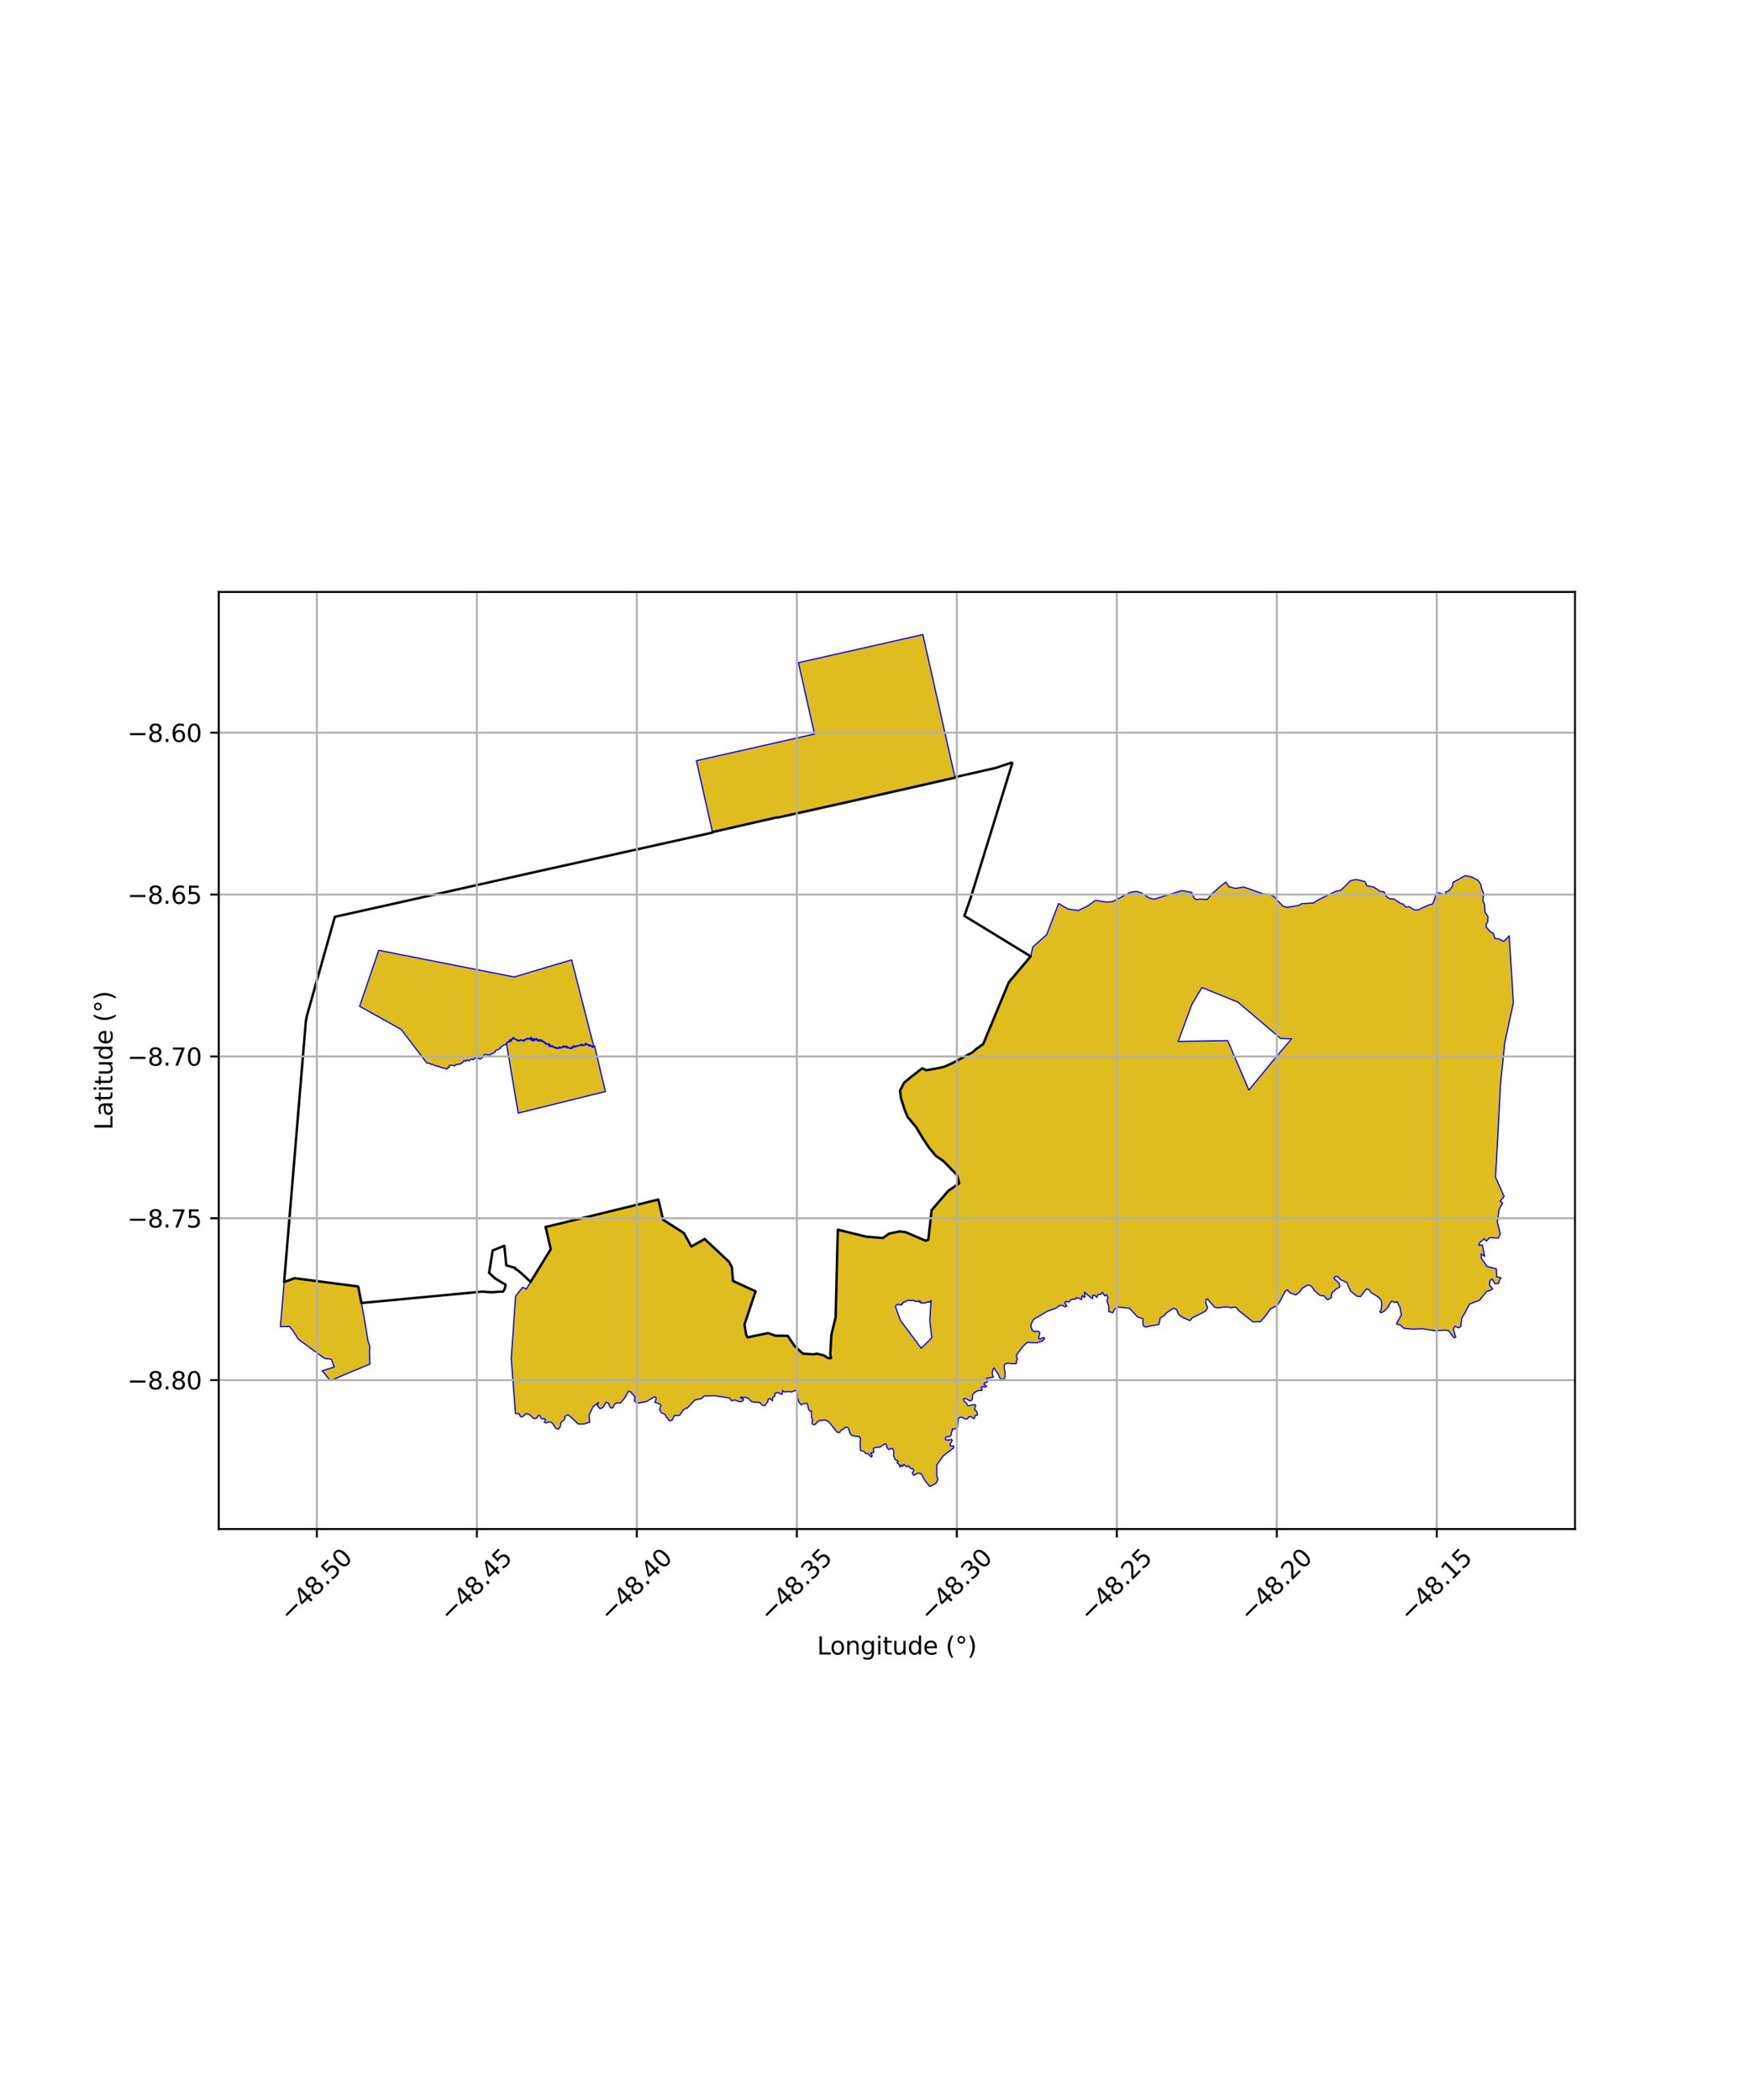 <?xml version="1.0" encoding="utf-8" standalone="no"?>
<!DOCTYPE svg PUBLIC "-//W3C//DTD SVG 1.1//EN"
  "http://www.w3.org/Graphics/SVG/1.1/DTD/svg11.dtd">
<svg xmlns:xlink="http://www.w3.org/1999/xlink" width="720pt" height="864pt" viewBox="0 0 720 864" xmlns="http://www.w3.org/2000/svg" version="1.1">
 <defs>
  <style type="text/css">*{stroke-linejoin: round; stroke-linecap: butt}</style>
 </defs>
 <g id="figure_1">
  <g id="patch_1">
   <path d="M 0 864 
L 720 864 
L 720 0 
L 0 0 
z
" style="fill: #ffffff"/>
  </g>
  <g id="axes_1">
   <g id="patch_2">
    <path d="M 90 629.09 
L 648 629.09 
L 648 243.55 
L 90 243.55 
z
" style="fill: #ffffff"/>
   </g>
   <g id="PatchCollection_1">
    <path d="M 121.157 525.875 
L 133.439 527.458 
L 147.365 529.291 
L 148.71 536.088 
L 149.791 541.878 
L 151.407 551.676 
L 152.088 553.706 
L 152.151 554.044 
L 152.142 554.354 
L 152.007 556.246 
L 152.195 561.202 
L 141.262 565.775 
L 135.928 568.083 
L 132.576 563.985 
L 137.489 562.431 
L 136.338 559.258 
L 133.691 558.892 
L 133.04 558.54 
L 122.757 551.005 
L 120.501 547.471 
L 119.402 546.166 
L 119.112 545.751 
L 115.364 545.838 
L 115.659 542.38 
L 116.278 534.952 
L 116.91 527.351 
L 121.157 525.875 
" clip-path="url(#pf72ed966db)" style="fill: #e0bd1f; stroke: #0000ff; stroke-width: 0.5"/>
    <path d="M 208.426 429.724 
L 208.587 429.108 
L 208.762 428.849 
L 209.083 428.758 
L 209.492 428.689 
L 209.789 428.45 
L 209.613 428.344 
L 209.624 428.186 
L 209.806 428.298 
L 210.001 427.916 
L 209.962 428.267 
L 210.254 428.226 
L 210.367 428.408 
L 210.39 428.009 
L 210.518 427.852 
L 210.494 427.666 
L 210.737 427.497 
L 210.961 427.154 
L 211.3 427.031 
L 211.278 427.49 
L 211.524 427.268 
L 211.777 427.412 
L 212.121 427.669 
L 212.5 427.915 
L 212.677 427.812 
L 213.025 427.904 
L 212.916 428.139 
L 213.257 428.268 
L 213.758 428.181 
L 214.091 428.034 
L 214.192 427.873 
L 214.651 428.016 
L 215.122 428.204 
L 215.478 428.392 
L 215.447 428.037 
L 215.836 428.023 
L 216.141 427.967 
L 216.031 427.736 
L 216.409 427.617 
L 216.657 427.537 
L 217.02 427.564 
L 217.163 427.337 
L 217.501 427.489 
L 217.798 427.494 
L 218.042 427.588 
L 218.177 427.35 
L 218.304 427.298 
L 218.246 427.714 
L 218.454 427.853 
L 218.61 427.576 
L 218.883 427.873 
L 218.916 428.082 
L 219.186 427.756 
L 219.274 427.976 
L 219.273 428.228 
L 219.446 428.303 
L 219.679 427.878 
L 219.46 427.637 
L 219.557 427.477 
L 219.698 427.491 
L 219.699 427.845 
L 219.964 427.963 
L 220.527 427.778 
L 220.783 427.738 
L 221.041 427.889 
L 221.098 428.166 
L 221.485 428.226 
L 221.668 428.216 
L 221.76 427.97 
L 221.935 428.021 
L 221.784 428.21 
L 221.976 428.301 
L 222.23 428.212 
L 222.427 427.963 
L 222.361 428.209 
L 222.616 428.327 
L 222.967 428.167 
L 223.222 428.559 
L 223.541 428.794 
L 223.684 428.701 
L 223.797 428.657 
L 224.051 428.936 
L 224.281 429.26 
L 224.444 429.36 
L 224.537 429.624 
L 224.667 429.459 
L 225.04 429.491 
L 225.5 429.667 
L 225.771 429.752 
L 225.523 430.077 
L 225.686 430.189 
L 225.928 429.933 
L 225.972 429.636 
L 226.255 429.978 
L 226.009 430.166 
L 226.082 430.535 
L 226.349 430.555 
L 227.265 430.676 
L 228.018 430.865 
L 228.07 431.088 
L 228.778 431.193 
L 229.045 431.39 
L 229.415 431.392 
L 229.768 431.304 
L 229.963 431.167 
L 230.265 431.023 
L 230.432 431.253 
L 230.689 431.124 
L 231.016 431.118 
L 231.331 430.893 
L 231.684 430.736 
L 231.959 430.903 
L 232.118 430.815 
L 232.394 430.763 
L 232.462 430.531 
L 232.792 430.545 
L 233.007 430.719 
L 233.182 430.668 
L 233.103 430.809 
L 233.056 431.011 
L 233.477 431.171 
L 233.68 431.071 
L 234.132 431.161 
L 234.489 431.402 
L 234.814 431.195 
L 234.993 431.079 
L 235.286 431.471 
L 235.358 431.062 
L 235.464 430.963 
L 235.749 431.008 
L 235.978 430.874 
L 235.861 430.496 
L 236.219 430.594 
L 236.551 430.788 
L 236.668 430.56 
L 237.042 430.513 
L 237.647 430.446 
L 237.87 430.27 
L 238.508 430.156 
L 238.835 429.934 
L 239.079 429.813 
L 238.943 430.147 
L 239.257 430.145 
L 239.465 429.865 
L 239.627 430.202 
L 239.91 430.207 
L 240.055 430.074 
L 240.427 430.071 
L 240.658 429.802 
L 240.99 429.933 
L 240.874 429.443 
L 240.984 429.411 
L 241.23 429.576 
L 241.489 429.736 
L 241.781 430.016 
L 242.173 430.061 
L 242.477 430.472 
L 242.83 430.067 
L 243.113 430.308 
L 243.453 430.408 
L 243.596 430.831 
L 243.992 430.905 
L 244.111 430.711 
L 243.978 430.453 
L 244.163 430.383 
L 244.326 430.65 
L 244.606 430.571 
L 244.615 430.317 
L 249.079 449.081 
L 213.219 457.965 
L 208.426 429.724 
" clip-path="url(#pf72ed966db)" style="fill: #e0bd1f; stroke: #0000ff; stroke-width: 0.5"/>
    <path d="M 155.831 390.981 
L 211.555 401.952 
L 226.956 397.342 
L 235.185 394.933 
L 244.168 430.035 
L 243.882 430.467 
L 244.024 430.764 
L 243.612 430.483 
L 243.089 430.161 
L 242.778 429.891 
L 242.155 429.935 
L 241.466 429.547 
L 240.868 429.255 
L 240.493 429.926 
L 239.933 429.972 
L 239.624 429.817 
L 239.084 429.62 
L 238.454 430.062 
L 237.748 430.205 
L 237.071 430.365 
L 236.595 430.454 
L 235.917 430.306 
L 235.464 430.819 
L 234.941 430.997 
L 234.422 431.307 
L 233.876 430.945 
L 233.191 430.481 
L 232.594 430.406 
L 232.001 430.677 
L 231.83 430.316 
L 231.171 430.818 
L 230.616 430.996 
L 230.181 430.685 
L 229.624 431.254 
L 228.698 430.924 
L 228.141 430.735 
L 227.442 430.671 
L 227.202 430.172 
L 226.735 430.56 
L 226.053 429.522 
L 225.521 429.555 
L 225.14 429.325 
L 224.762 429.32 
L 224.089 428.789 
L 223.797 428.519 
L 223.296 428.519 
L 223.004 427.985 
L 222.254 427.779 
L 222.154 428.202 
L 221.75 427.82 
L 221.436 427.777 
L 221.069 427.704 
L 220.675 427.217 
L 220.238 427.59 
L 219.828 427.671 
L 219.667 427.245 
L 219.299 427.688 
L 218.896 427.278 
L 218.526 426.788 
L 218.236 427.108 
L 217.903 427.402 
L 217.566 427.241 
L 217.083 427.151 
L 216.537 427.375 
L 216.196 427.531 
L 215.626 427.81 
L 215.124 428.059 
L 214.511 427.805 
L 214.01 427.83 
L 213.627 428.105 
L 213.194 427.948 
L 212.571 427.737 
L 212.108 427.549 
L 211.632 427.232 
L 211.278 426.878 
L 210.897 427.115 
L 210.467 427.548 
L 210.093 428.169 
L 209.973 427.702 
L 209.526 428.117 
L 209.324 428.628 
L 208.71 428.782 
L 208.259 429.427 
L 207.743 429.885 
L 207.147 430.039 
L 206.541 430.534 
L 206.01 430.664 
L 205.968 431.208 
L 205.326 431.595 
L 204.643 431.993 
L 203.928 432.196 
L 203.59 432.93 
L 203.211 433.223 
L 202.46 433.33 
L 202.274 433.655 
L 201.856 433.883 
L 201.195 433.964 
L 200.493 433.999 
L 200.046 433.884 
L 199.508 433.816 
L 199.04 434.158 
L 198.811 434.489 
L 198.667 435.014 
L 198.116 435.382 
L 197.413 435.732 
L 196.805 435.388 
L 196.029 435.549 
L 195.552 435.056 
L 195.089 435.761 
L 194.734 436.012 
L 193.985 435.744 
L 193.332 436.121 
L 192.932 436.477 
L 192.174 436.057 
L 191.557 436.684 
L 191.15 436.291 
L 190.604 436.597 
L 190.365 437.225 
L 189.677 437.368 
L 189.389 437.832 
L 188.726 437.745 
L 188.137 438.007 
L 187.575 437.914 
L 187.07 438.589 
L 186.478 438.347 
L 185.827 438.303 
L 184.998 438.297 
L 184.691 438.722 
L 184.875 439.12 
L 184.234 439.192 
L 184.036 439.718 
L 183.642 439.932 
L 183.172 439.443 
L 182.363 439.486 
L 181.753 439.167 
L 181.137 439.13 
L 180.618 438.669 
L 180.103 438.792 
L 179.499 438.475 
L 178.816 438.423 
L 178.173 438.017 
L 177.784 437.803 
L 177.216 437.922 
L 176.868 437.46 
L 176.137 437.344 
L 175.678 437.448 
L 165.034 423.525 
L 147.959 414.034 
L 150.983 405.156 
L 155.831 390.981 
" clip-path="url(#pf72ed966db)" style="fill: #e0bd1f; stroke: #0000ff; stroke-width: 0.5"/>
    <path d="M 293.119 342.344 
L 286.51 312.972 
L 335.1 301.995 
L 328.497 272.646 
L 379.683 261.075 
L 392.884 319.758 
L 341.715 331.393 
L 293.119 342.344 
" clip-path="url(#pf72ed966db)" style="fill: #e0bd1f; stroke: #0000ff; stroke-width: 0.5"/>
    <path d="M 534.294 372.519 
L 535.706 371.774 
L 540.298 371.524 
L 542.484 370.162 
L 549.597 366.692 
L 551.697 366.244 
L 555.747 362.284 
L 557.977 361.836 
L 561.646 362.724 
L 562.345 364.403 
L 565.183 364.943 
L 567.729 366.651 
L 569.492 366.983 
L 570.321 368.791 
L 571.788 369.773 
L 573.549 369.889 
L 576.281 371.727 
L 577.314 371.979 
L 578.353 373.18 
L 579.726 372.997 
L 582.012 374.405 
L 583.385 374.351 
L 587.921 372.288 
L 589.378 371.931 
L 590.181 370.155 
L 590.898 367.548 
L 592.056 367.324 
L 594.036 368.043 
L 594.765 367.908 
L 594.8 366.914 
L 595.957 366.603 
L 597.66 364.604 
L 597.734 363.092 
L 602.822 360.247 
L 605.661 360.874 
L 608.118 362.194 
L 609.247 363.912 
L 609.648 365.852 
L 610.392 367.505 
L 610.115 370.616 
L 610.77 372.165 
L 611.015 375.419 
L 612.186 377.051 
L 612.117 379.254 
L 611.395 380.339 
L 611.446 381.374 
L 613.221 383.39 
L 614.428 384.029 
L 615.045 386.097 
L 616.591 386.258 
L 618.617 387.322 
L 619.381 386.668 
L 620.918 385.052 
L 622.15 404.299 
L 622.636 412.611 
L 619.102 428.998 
L 617.364 446.03 
L 615.699 477.728 
L 615.274 484.274 
L 618.827 492.244 
L 617.176 494.238 
L 618.22 494.931 
L 616.747 497.617 
L 616.032 502.775 
L 617.263 507.609 
L 616.438 509.39 
L 612.847 509.218 
L 611.546 510.646 
L 610.656 509.637 
L 608.692 511.346 
L 608.401 512.364 
L 609.851 512.167 
L 610.85 516.898 
L 609.401 515.879 
L 609.477 517.738 
L 611.822 521.06 
L 615.635 522.062 
L 615.821 525.344 
L 617.55 525.732 
L 616.996 526.507 
L 616.513 528.021 
L 615.006 528.113 
L 613.953 526.226 
L 613.079 526.747 
L 612.79 528.734 
L 614.127 530.201 
L 613.54 530.736 
L 611.611 531.361 
L 608.697 534.99 
L 604.597 536.502 
L 602.876 539.852 
L 601.394 542.385 
L 600.986 545.689 
L 600.255 546.321 
L 598.605 545.675 
L 597.943 546.859 
L 598.943 550.144 
L 598.274 550.439 
L 595.946 547.466 
L 594.747 547.251 
L 590.332 547.508 
L 585.224 546.695 
L 581.354 546.853 
L 577.56 546.474 
L 576.224 545.199 
L 574.591 544.761 
L 574.954 543.884 
L 576.562 540.964 
L 576.009 537.97 
L 574.856 535.601 
L 573.9 535.849 
L 572.554 535.362 
L 571.652 536.573 
L 571.018 537.866 
L 569.417 539.533 
L 568.223 540.088 
L 567.677 539.706 
L 568.262 538.851 
L 568.485 536.616 
L 568.297 534.972 
L 567.185 533.712 
L 564.147 531.818 
L 563.163 530.573 
L 562.234 530.275 
L 559.711 533.479 
L 558.303 533.281 
L 555.745 531.298 
L 554.722 529.169 
L 554.168 527.632 
L 553.575 527.395 
L 551.603 526.51 
L 550.331 525.187 
L 549.324 525.194 
L 548.819 525.985 
L 550.942 527.913 
L 551.241 529.453 
L 549.551 530.504 
L 548.202 531.719 
L 547.788 532.654 
L 547.718 533.923 
L 546.223 534.818 
L 544.625 533.107 
L 543.075 532.99 
L 540.871 531.047 
L 540.273 530.136 
L 539.268 528.973 
L 538.004 528.645 
L 535.778 530.091 
L 534.449 531.82 
L 533.092 532.748 
L 530.737 531.883 
L 529.642 530.67 
L 528.815 531.206 
L 526.445 535.682 
L 525.354 537.167 
L 522.744 538.488 
L 520.826 541.164 
L 518.609 543.782 
L 515.551 543.866 
L 509.823 539.374 
L 508.871 538.209 
L 508.213 537.748 
L 506.352 538.039 
L 504.978 537.687 
L 502.986 537.829 
L 501.031 538.114 
L 499.753 537.817 
L 497.899 535.771 
L 496.776 534.371 
L 496.256 534.537 
L 496.051 535.965 
L 496.84 538.042 
L 496.113 539.366 
L 494.056 540.446 
L 490.595 542.169 
L 489.598 543.368 
L 486.464 541.965 
L 484.959 540.871 
L 483.991 538.694 
L 482.785 538.27 
L 479.799 540.213 
L 479.105 541.121 
L 477.383 542.239 
L 476.792 544.933 
L 473.704 545.48 
L 471.353 546.002 
L 470.433 545.503 
L 470.211 544.584 
L 470.287 542.758 
L 469.979 542.454 
L 468.018 541.873 
L 464.759 538.263 
L 462.338 537.974 
L 460 537.787 
L 458.582 538.533 
L 457.848 540.116 
L 456.131 539.594 
L 456.246 537.614 
L 455.438 535.119 
L 455.841 533.852 
L 455.294 532.665 
L 454.508 533.158 
L 453.561 531.696 
L 452.731 532.595 
L 451.717 532.576 
L 451.32 533.777 
L 450.325 532.867 
L 449.539 532.949 
L 449.483 534.317 
L 447.892 533.089 
L 446.183 531.623 
L 446.403 533.546 
L 446.01 533.766 
L 445.375 532.958 
L 445.037 533.776 
L 444.971 534.679 
L 444.106 534.235 
L 442.954 533.9 
L 442.259 534.591 
L 441.038 534.564 
L 440.162 535.148 
L 439.95 535.655 
L 438.541 535.454 
L 438.043 536.09 
L 438.95 537.365 
L 438.162 537.678 
L 437.08 537.054 
L 435.86 537.189 
L 434.628 538.137 
L 430.736 539.56 
L 427.142 541.753 
L 425.353 542.678 
L 424.236 544.708 
L 424.117 545.63 
L 424.723 547.376 
L 425.516 547.858 
L 427.185 547.665 
L 427.815 548.326 
L 427.315 550.57 
L 427.759 550.997 
L 429.415 550.276 
L 429.808 550.577 
L 428.995 551.679 
L 426.626 552.495 
L 422.636 552.3 
L 421.13 553.638 
L 419.372 555.924 
L 418.125 557.655 
L 418.576 559.266 
L 418.178 559.889 
L 418.136 561.016 
L 417.066 561.112 
L 414.369 560.843 
L 413.228 561.459 
L 413.127 562.916 
L 413.518 564.774 
L 413.468 566.663 
L 413.154 567.225 
L 412.058 567.649 
L 411.353 566.918 
L 410.56 565.164 
L 409.675 563.89 
L 409.063 562.838 
L 408.557 563.338 
L 408.37 564.274 
L 408.216 565.043 
L 408.689 566.608 
L 407.351 566.845 
L 406.095 567.046 
L 405.889 567.288 
L 406.213 568.058 
L 406.249 568.506 
L 405.885 568.812 
L 405.153 568.898 
L 404.791 569.54 
L 405.831 570.221 
L 405.659 570.654 
L 403.859 570.559 
L 403.75 570.927 
L 404.106 571.757 
L 403.965 572.014 
L 402.947 572.069 
L 401.993 572.268 
L 400.441 573.368 
L 400.168 573.841 
L 400.07 575.65 
L 399.77 576.085 
L 398.961 576.363 
L 397.394 575.414 
L 396.503 575.468 
L 396.378 575.837 
L 396.718 576.557 
L 397.618 577.211 
L 398.039 578.216 
L 398.613 578.356 
L 400.87 577.86 
L 401.43 578.208 
L 401.227 578.785 
L 400.996 580.01 
L 401.877 580.756 
L 402.189 582.182 
L 401.124 582.446 
L 400.972 583.407 
L 400.544 583.635 
L 399.322 582.781 
L 398.511 582.963 
L 398.166 583.669 
L 397.308 583.868 
L 395.423 583.017 
L 394.629 583.231 
L 394.329 583.649 
L 393.898 587.135 
L 393.065 587.883 
L 391.79 587.892 
L 391.865 588.687 
L 391.411 589.264 
L 391.394 590.307 
L 390.715 591.06 
L 389.268 591.151 
L 388.892 592.003 
L 389.096 592.366 
L 390.203 592.539 
L 391.427 592.146 
L 391.752 592.649 
L 391.112 593.833 
L 390.861 594.711 
L 391.097 594.878 
L 392.44 595.006 
L 392.233 595.828 
L 391.177 596.601 
L 388.008 599.055 
L 385.411 602.766 
L 385.417 607.323 
L 385.864 608.376 
L 385.795 608.764 
L 385.705 609.107 
L 385.578 609.439 
L 385.433 609.749 
L 385.235 609.977 
L 385.07 610.246 
L 384.791 610.452 
L 384.287 610.723 
L 383.936 610.878 
L 383.74 611.021 
L 383.443 611.174 
L 382.767 611.464 
L 382.548 611.565 
L 380.473 609.039 
L 378.958 606.277 
L 377.721 606.079 
L 375.905 606.952 
L 375.344 606.096 
L 375.954 604.993 
L 375.629 604.302 
L 374.63 604.134 
L 373.862 603.136 
L 372.866 603.43 
L 371.908 602.418 
L 371.546 602.792 
L 371.423 603.318 
L 370.739 602.798 
L 370.582 602.99 
L 370.507 603.596 
L 370.076 603.169 
L 369.872 602.444 
L 369.056 601.816 
L 369.547 601.134 
L 368.216 600.474 
L 367.688 599.007 
L 367.718 596.902 
L 367.345 596.087 
L 366.623 595.911 
L 365.681 596.393 
L 365.046 595.787 
L 364.633 594.216 
L 363.985 594.079 
L 361.88 595.47 
L 360.248 595.51 
L 359.322 595.941 
L 359.498 597.395 
L 358.999 597.77 
L 358.533 597.729 
L 358.296 597.837 
L 358.777 598.717 
L 358.789 599.186 
L 358.423 599.462 
L 357.132 598.023 
L 356.243 598.083 
L 355.543 597.193 
L 354.058 596.77 
L 353.864 594.518 
L 353.954 592.692 
L 354.032 591.843 
L 353.393 590.932 
L 352.246 590.953 
L 350.359 590.538 
L 349.599 589.433 
L 349.035 587.579 
L 348.695 587.224 
L 347.7 587.285 
L 347.047 587.986 
L 345.983 588.387 
L 345.445 589.359 
L 344.484 589.315 
L 341.04 585.011 
L 339.518 584.208 
L 337.238 584.432 
L 336.08 585.178 
L 335.58 585.918 
L 334.975 586.151 
L 334.367 586.003 
L 334.059 585.446 
L 334.271 584.191 
L 333.884 583.035 
L 333.867 580.573 
L 333.197 580.57 
L 332.585 579.649 
L 332.359 578.109 
L 331.91 577.31 
L 330.687 577.443 
L 329.622 578.002 
L 328.583 576.689 
L 328.272 575.327 
L 327.682 574.672 
L 328.21 574.115 
L 327.397 572.052 
L 326.583 572.272 
L 325.522 572.725 
L 324.881 572.516 
L 322.658 572.66 
L 321.981 572.086 
L 321.853 573.353 
L 321.656 573.667 
L 319.931 572.915 
L 318.722 573.354 
L 318.828 574.33 
L 317.973 574.963 
L 317.808 576.342 
L 316.729 575.31 
L 316.009 575.766 
L 315.867 576.857 
L 315.331 577.326 
L 314.815 578.294 
L 313.78 578.227 
L 312.463 577.008 
L 309.3 576.735 
L 307.833 575.295 
L 306.565 574.91 
L 305.655 575.001 
L 304.785 574.74 
L 304.872 575.175 
L 305.884 575.675 
L 305.693 576.366 
L 304.502 576.769 
L 302.31 576.008 
L 300.996 576.298 
L 300.063 575.136 
L 293.716 574.195 
L 290.827 574.33 
L 289.694 574.395 
L 288.501 575.493 
L 286.492 575.849 
L 285.814 576.082 
L 282.945 579.15 
L 281.25 579.931 
L 279.7 582.199 
L 278.54 582.492 
L 277.547 582.3 
L 276.54 584.272 
L 275.407 584.604 
L 273.883 582.555 
L 273.485 581.8 
L 272.051 581.225 
L 271.367 579.967 
L 271.934 578.171 
L 271.286 577.559 
L 269.411 576.919 
L 269.952 575.62 
L 269.853 574.894 
L 269.223 574.693 
L 266.057 576.627 
L 262.037 577.333 
L 260.961 576.235 
L 261.328 574.764 
L 259.23 572.428 
L 258.592 572.423 
L 257.913 573.582 
L 257.223 574.837 
L 256.27 576.157 
L 255.177 577.28 
L 253.618 577.166 
L 252.681 577.961 
L 252.28 579.006 
L 251.482 579.358 
L 250.867 578.716 
L 250.361 577.323 
L 249.366 576.891 
L 248.111 579.075 
L 246.864 579.542 
L 245.784 578.393 
L 246.211 576.993 
L 243.951 578.826 
L 242.357 582.237 
L 242.628 585.152 
L 240.077 585.911 
L 237.79 585.843 
L 235.382 583.439 
L 233.718 582.088 
L 232.437 582.722 
L 232.26 584.062 
L 230.824 585.228 
L 230.461 587.069 
L 229.716 588.056 
L 228.434 587.44 
L 227.858 586.278 
L 226.751 585.071 
L 225.651 585.047 
L 224.666 585.472 
L 223.974 585.112 
L 224.441 584.065 
L 223.989 583.577 
L 223.122 583.815 
L 222.522 583.45 
L 222.326 582.578 
L 221.571 582.315 
L 220.667 583.545 
L 219.56 583.64 
L 217.963 582.1 
L 216.433 581.561 
L 216.023 582 
L 214.9 582.904 
L 214.139 582.822 
L 213.522 581.625 
L 212.09 581.606 
L 210.333 558.924 
L 210.902 551.059 
L 211.07 548.667 
L 211.358 544.341 
L 211.439 543.128 
L 211.931 536.241 
L 212.14 533.238 
L 212.871 532.341 
L 215.08 529.606 
L 216.52 530.382 
L 218.316 527.399 
L 226.595 513.96 
L 224.621 505.423 
L 224.442 504.826 
L 231.876 503.034 
L 231.876 503.034 
L 231.876 503.034 
L 243.516 500.214 
L 249.843 498.657 
L 254.514 497.537 
L 261.259 495.893 
L 270.853 493.532 
L 272.836 501.846 
L 281.387 507.333 
L 284.44 512.858 
L 289.908 509.757 
L 299.889 519.096 
L 301.134 521.377 
L 301.58 527.017 
L 303.94 528.081 
L 306.341 529.209 
L 310.87 531.289 
L 306.284 544.943 
L 307.023 549.212 
L 307.463 550.061 
L 307.55 550.228 
L 316.012 548.464 
L 319.002 549.549 
L 319.416 549.638 
L 324.07 549.589 
L 326.924 553.82 
L 330.324 556.917 
L 334.682 557.207 
L 336.124 556.942 
L 338.951 557.66 
L 340.536 558.626 
L 340.984 558.801 
L 341.913 558.773 
L 341.86 558.537 
L 341.598 557.273 
L 342.066 549.039 
L 343.371 543.753 
L 343.562 543.231 
L 343.814 541.945 
L 344.561 511.013 
L 344.718 505.947 
L 356.428 508.813 
L 363.245 509.356 
L 365.778 507.551 
L 370.122 506.631 
L 372.581 506.954 
L 380.781 510.448 
L 381.934 510.07 
L 383.304 497.886 
L 390.153 489.929 
L 394.641 486.865 
L 393.765 483.471 
L 391.294 481.02 
L 388.06 477.626 
L 385.024 475.56 
L 382.358 472.351 
L 379.687 468.383 
L 377.012 463.846 
L 373.394 459.505 
L 372.241 456.666 
L 370.697 451.93 
L 370.297 448.706 
L 371.973 445.466 
L 374.976 442.977 
L 377.417 441.06 
L 379.437 439.527 
L 381.07 440.343 
L 386.5 439.376 
L 388.536 438.861 
L 391.819 437.418 
L 400.124 432.974 
L 401.626 431.604 
L 404.521 429.549 
L 408.849 419.179 
L 415.07 404.115 
L 421 397.115 
L 424.05 393.48 
L 424.957 389.561 
L 430.634 384.554 
L 435.541 371.74 
L 439.363 373.992 
L 443.639 374.601 
L 447.537 372.703 
L 450.758 370.41 
L 455.16 371.121 
L 457.637 370.979 
L 465.309 367.035 
L 467.514 366.731 
L 469.35 367.228 
L 472.775 369.432 
L 474.687 369.966 
L 486.281 366.433 
L 490.229 367.125 
L 491.298 369.613 
L 492.537 370.117 
L 493.664 369.893 
L 496.674 370.087 
L 498.501 367.857 
L 502.425 364.374 
L 504.347 362.934 
L 505.649 364.825 
L 508.284 365.495 
L 511.758 364.951 
L 520.034 367.881 
L 522.31 367.95 
L 524.293 368.972 
L 527.755 372.746 
L 529.434 373.338 
L 534.294 372.519 
M 494.513 406.304 
L 490.458 413.055 
L 487.767 420.284 
L 484.728 428.49 
L 505.108 428.134 
L 513.825 448.498 
L 524.631 435.334 
L 531.372 427.424 
L 526.827 427.213 
L 509.357 412.336 
L 494.513 406.304 
M 383.228 535.17 
L 383.114 535.118 
L 382.948 535.125 
L 382.861 535.542 
L 382.727 535.748 
L 382.52 535.552 
L 382.414 535.759 
L 381.943 535.591 
L 381.45 535.684 
L 380.943 535.998 
L 380.488 536.006 
L 380.016 536.236 
L 379.705 535.984 
L 379.443 535.969 
L 379.091 536.144 
L 379.049 536.056 
L 378.86 536.147 
L 378.985 535.923 
L 378.888 535.72 
L 378.39 535.702 
L 378.524 535.269 
L 378.109 535.28 
L 378.035 535.55 
L 377.948 535.284 
L 377.892 535.286 
L 377.606 535.477 
L 377.193 535.414 
L 377.114 535.454 
L 376.878 535.417 
L 376.697 535.366 
L 376.607 535.326 
L 376.574 535.46 
L 375.976 535.004 
L 375.833 534.909 
L 375.372 535.114 
L 374.661 534.997 
L 374.45 535.043 
L 374.109 535.048 
L 373.428 534.986 
L 373.221 535.154 
L 372.883 535.241 
L 372.541 535.611 
L 372.476 535.642 
L 372.209 535.609 
L 371.898 535.585 
L 371.802 535.755 
L 371.541 536.019 
L 371.41 535.978 
L 371.343 536.032 
L 371.388 536.435 
L 371.192 536.339 
L 371.208 536.492 
L 371.149 536.406 
L 371.103 536.575 
L 370.98 536.673 
L 371.009 536.802 
L 370.91 536.73 
L 370.69 536.905 
L 370.588 536.906 
L 370.327 536.862 
L 370.398 536.747 
L 370.297 536.693 
L 370.018 536.707 
L 369.869 536.794 
L 369.797 536.718 
L 369.721 536.722 
L 369.184 536.684 
L 368.653 537.113 
L 368.391 537.574 
L 370.502 543.309 
L 379.039 554.733 
L 383.374 550.399 
L 382.549 543.393 
L 383.014 535.719 
L 383.228 535.17 
" clip-path="url(#pf72ed966db)" style="fill: #e0bd1f; stroke: #0000ff; stroke-width: 0.5"/>
   </g>
   <g id="PatchCollection_2">
    <path d="M 416.593 313.632 
L 399.355 369.421 
L 396.785 376.825 
L 424.05 393.48 
L 415.07 404.115 
L 404.521 429.549 
L 401.626 431.592 
L 400.124 432.962 
L 391.819 437.406 
L 388.536 438.861 
L 386.5 439.376 
L 381.069 440.331 
L 379.437 439.527 
L 374.976 442.976 
L 371.973 445.466 
L 370.297 448.706 
L 370.697 451.93 
L 372.241 456.666 
L 373.394 459.505 
L 377.012 463.846 
L 379.687 468.383 
L 382.358 472.351 
L 385.024 475.56 
L 388.06 477.626 
L 393.765 483.471 
L 394.641 486.865 
L 390.152 489.928 
L 383.304 497.886 
L 381.932 510.069 
L 380.781 510.447 
L 372.581 506.954 
L 370.122 506.631 
L 365.778 507.551 
L 363.245 509.356 
L 356.428 508.813 
L 344.718 505.947 
L 344.561 511.013 
L 343.814 541.945 
L 343.371 543.753 
L 342.066 549.039 
L 341.598 557.273 
L 341.913 558.773 
L 340.984 558.801 
L 340.536 558.626 
L 338.951 557.66 
L 336.124 556.942 
L 334.682 557.207 
L 330.324 556.917 
L 326.924 553.82 
L 324.07 549.589 
L 319.002 549.549 
L 316.012 548.464 
L 307.55 550.228 
L 307.023 549.212 
L 306.284 544.943 
L 310.87 531.289 
L 301.58 527.017 
L 301.134 521.378 
L 299.889 519.096 
L 289.908 509.757 
L 284.44 512.858 
L 281.387 507.333 
L 272.835 501.846 
L 270.853 493.532 
L 231.876 503.034 
L 224.442 504.826 
L 224.621 505.423 
L 226.595 513.96 
L 218.316 527.399 
L 214.178 523.587 
L 212.629 522.373 
L 211.87 521.974 
L 212.056 521.69 
L 208.305 520.602 
L 207.502 512.564 
L 202.709 514.467 
L 201.227 523.722 
L 203.762 526.011 
L 208.036 528.597 
L 207.611 530.388 
L 206.904 531.445 
L 205.495 531.436 
L 202.554 531.661 
L 201.215 531.63 
L 198.44 531.398 
L 148.702 536.087 
L 147.365 529.291 
L 121.158 525.877 
L 116.895 527.497 
L 125.842 420.137 
L 126.292 417.833 
L 137.765 377.2 
L 161.235 371.986 
L 220.531 358.679 
L 293.135 342.552 
L 293.12 342.345 
L 319.594 336.295 
L 319.864 336.409 
L 350.677 329.548 
L 392.932 319.959 
L 392.889 319.763 
L 409.707 315.934 
L 416.593 313.632 
L 416.593 313.632 
" clip-path="url(#pf72ed966db)" style="fill: none; stroke: #000000"/>
   </g>
   <g id="matplotlib.axis_1">
    <g id="xtick_1">
     <g id="line2d_1">
      <path d="M 130.368 629.09 
L 130.368 243.55 
" clip-path="url(#pf72ed966db)" style="fill: none; stroke: #b0b0b0; stroke-width: 0.8; stroke-linecap: square"/>
     </g>
     <g id="line2d_2">
      <defs>
       <path id="m68816cf9e2" d="M 0 0 
L 0 3.5 
" style="stroke: #000000; stroke-width: 0.8"/>
      </defs>
      <g>
       <use xlink:href="#m68816cf9e2" x="130.368" y="629.09" style="stroke: #000000; stroke-width: 0.8"/>
      </g>
     </g>
     <g id="text_1">
      <!-- −48.50 -->
      <g transform="translate(119.235 667.631) rotate(-45) scale(0.1 -0.1)">
       <defs>
        <path id="DejaVuSans-2212" d="M 678 2272 
L 4684 2272 
L 4684 1741 
L 678 1741 
L 678 2272 
z
" transform="scale(0.016)"/>
        <path id="DejaVuSans-34" d="M 2419 4116 
L 825 1625 
L 2419 1625 
L 2419 4116 
z
M 2253 4666 
L 3047 4666 
L 3047 1625 
L 3713 1625 
L 3713 1100 
L 3047 1100 
L 3047 0 
L 2419 0 
L 2419 1100 
L 313 1100 
L 313 1709 
L 2253 4666 
z
" transform="scale(0.016)"/>
        <path id="DejaVuSans-38" d="M 2034 2216 
Q 1584 2216 1326 1975 
Q 1069 1734 1069 1313 
Q 1069 891 1326 650 
Q 1584 409 2034 409 
Q 2484 409 2743 651 
Q 3003 894 3003 1313 
Q 3003 1734 2745 1975 
Q 2488 2216 2034 2216 
z
M 1403 2484 
Q 997 2584 770 2862 
Q 544 3141 544 3541 
Q 544 4100 942 4425 
Q 1341 4750 2034 4750 
Q 2731 4750 3128 4425 
Q 3525 4100 3525 3541 
Q 3525 3141 3298 2862 
Q 3072 2584 2669 2484 
Q 3125 2378 3379 2068 
Q 3634 1759 3634 1313 
Q 3634 634 3220 271 
Q 2806 -91 2034 -91 
Q 1263 -91 848 271 
Q 434 634 434 1313 
Q 434 1759 690 2068 
Q 947 2378 1403 2484 
z
M 1172 3481 
Q 1172 3119 1398 2916 
Q 1625 2713 2034 2713 
Q 2441 2713 2670 2916 
Q 2900 3119 2900 3481 
Q 2900 3844 2670 4047 
Q 2441 4250 2034 4250 
Q 1625 4250 1398 4047 
Q 1172 3844 1172 3481 
z
" transform="scale(0.016)"/>
        <path id="DejaVuSans-2e" d="M 684 794 
L 1344 794 
L 1344 0 
L 684 0 
L 684 794 
z
" transform="scale(0.016)"/>
        <path id="DejaVuSans-35" d="M 691 4666 
L 3169 4666 
L 3169 4134 
L 1269 4134 
L 1269 2991 
Q 1406 3038 1543 3061 
Q 1681 3084 1819 3084 
Q 2600 3084 3056 2656 
Q 3513 2228 3513 1497 
Q 3513 744 3044 326 
Q 2575 -91 1722 -91 
Q 1428 -91 1123 -41 
Q 819 9 494 109 
L 494 744 
Q 775 591 1075 516 
Q 1375 441 1709 441 
Q 2250 441 2565 725 
Q 2881 1009 2881 1497 
Q 2881 1984 2565 2268 
Q 2250 2553 1709 2553 
Q 1456 2553 1204 2497 
Q 953 2441 691 2322 
L 691 4666 
z
" transform="scale(0.016)"/>
        <path id="DejaVuSans-30" d="M 2034 4250 
Q 1547 4250 1301 3770 
Q 1056 3291 1056 2328 
Q 1056 1369 1301 889 
Q 1547 409 2034 409 
Q 2525 409 2770 889 
Q 3016 1369 3016 2328 
Q 3016 3291 2770 3770 
Q 2525 4250 2034 4250 
z
M 2034 4750 
Q 2819 4750 3233 4129 
Q 3647 3509 3647 2328 
Q 3647 1150 3233 529 
Q 2819 -91 2034 -91 
Q 1250 -91 836 529 
Q 422 1150 422 2328 
Q 422 3509 836 4129 
Q 1250 4750 2034 4750 
z
" transform="scale(0.016)"/>
       </defs>
       <use xlink:href="#DejaVuSans-2212"/>
       <use xlink:href="#DejaVuSans-34" transform="translate(83.789 0)"/>
       <use xlink:href="#DejaVuSans-38" transform="translate(147.412 0)"/>
       <use xlink:href="#DejaVuSans-2e" transform="translate(211.035 0)"/>
       <use xlink:href="#DejaVuSans-35" transform="translate(242.822 0)"/>
       <use xlink:href="#DejaVuSans-30" transform="translate(306.445 0)"/>
      </g>
     </g>
    </g>
    <g id="xtick_2">
     <g id="line2d_3">
      <path d="M 196.193 629.09 
L 196.193 243.55 
" clip-path="url(#pf72ed966db)" style="fill: none; stroke: #b0b0b0; stroke-width: 0.8; stroke-linecap: square"/>
     </g>
     <g id="line2d_4">
      <g>
       <use xlink:href="#m68816cf9e2" x="196.193" y="629.09" style="stroke: #000000; stroke-width: 0.8"/>
      </g>
     </g>
     <g id="text_2">
      <!-- −48.45 -->
      <g transform="translate(185.06 667.631) rotate(-45) scale(0.1 -0.1)">
       <use xlink:href="#DejaVuSans-2212"/>
       <use xlink:href="#DejaVuSans-34" transform="translate(83.789 0)"/>
       <use xlink:href="#DejaVuSans-38" transform="translate(147.412 0)"/>
       <use xlink:href="#DejaVuSans-2e" transform="translate(211.035 0)"/>
       <use xlink:href="#DejaVuSans-34" transform="translate(242.822 0)"/>
       <use xlink:href="#DejaVuSans-35" transform="translate(306.445 0)"/>
      </g>
     </g>
    </g>
    <g id="xtick_3">
     <g id="line2d_5">
      <path d="M 262.018 629.09 
L 262.018 243.55 
" clip-path="url(#pf72ed966db)" style="fill: none; stroke: #b0b0b0; stroke-width: 0.8; stroke-linecap: square"/>
     </g>
     <g id="line2d_6">
      <g>
       <use xlink:href="#m68816cf9e2" x="262.018" y="629.09" style="stroke: #000000; stroke-width: 0.8"/>
      </g>
     </g>
     <g id="text_3">
      <!-- −48.40 -->
      <g transform="translate(250.885 667.631) rotate(-45) scale(0.1 -0.1)">
       <use xlink:href="#DejaVuSans-2212"/>
       <use xlink:href="#DejaVuSans-34" transform="translate(83.789 0)"/>
       <use xlink:href="#DejaVuSans-38" transform="translate(147.412 0)"/>
       <use xlink:href="#DejaVuSans-2e" transform="translate(211.035 0)"/>
       <use xlink:href="#DejaVuSans-34" transform="translate(242.822 0)"/>
       <use xlink:href="#DejaVuSans-30" transform="translate(306.445 0)"/>
      </g>
     </g>
    </g>
    <g id="xtick_4">
     <g id="line2d_7">
      <path d="M 327.843 629.09 
L 327.843 243.55 
" clip-path="url(#pf72ed966db)" style="fill: none; stroke: #b0b0b0; stroke-width: 0.8; stroke-linecap: square"/>
     </g>
     <g id="line2d_8">
      <g>
       <use xlink:href="#m68816cf9e2" x="327.843" y="629.09" style="stroke: #000000; stroke-width: 0.8"/>
      </g>
     </g>
     <g id="text_4">
      <!-- −48.35 -->
      <g transform="translate(316.71 667.631) rotate(-45) scale(0.1 -0.1)">
       <defs>
        <path id="DejaVuSans-33" d="M 2597 2516 
Q 3050 2419 3304 2112 
Q 3559 1806 3559 1356 
Q 3559 666 3084 287 
Q 2609 -91 1734 -91 
Q 1441 -91 1130 -33 
Q 819 25 488 141 
L 488 750 
Q 750 597 1062 519 
Q 1375 441 1716 441 
Q 2309 441 2620 675 
Q 2931 909 2931 1356 
Q 2931 1769 2642 2001 
Q 2353 2234 1838 2234 
L 1294 2234 
L 1294 2753 
L 1863 2753 
Q 2328 2753 2575 2939 
Q 2822 3125 2822 3475 
Q 2822 3834 2567 4026 
Q 2313 4219 1838 4219 
Q 1578 4219 1281 4162 
Q 984 4106 628 3988 
L 628 4550 
Q 988 4650 1302 4700 
Q 1616 4750 1894 4750 
Q 2613 4750 3031 4423 
Q 3450 4097 3450 3541 
Q 3450 3153 3228 2886 
Q 3006 2619 2597 2516 
z
" transform="scale(0.016)"/>
       </defs>
       <use xlink:href="#DejaVuSans-2212"/>
       <use xlink:href="#DejaVuSans-34" transform="translate(83.789 0)"/>
       <use xlink:href="#DejaVuSans-38" transform="translate(147.412 0)"/>
       <use xlink:href="#DejaVuSans-2e" transform="translate(211.035 0)"/>
       <use xlink:href="#DejaVuSans-33" transform="translate(242.822 0)"/>
       <use xlink:href="#DejaVuSans-35" transform="translate(306.445 0)"/>
      </g>
     </g>
    </g>
    <g id="xtick_5">
     <g id="line2d_9">
      <path d="M 393.669 629.09 
L 393.669 243.55 
" clip-path="url(#pf72ed966db)" style="fill: none; stroke: #b0b0b0; stroke-width: 0.8; stroke-linecap: square"/>
     </g>
     <g id="line2d_10">
      <g>
       <use xlink:href="#m68816cf9e2" x="393.669" y="629.09" style="stroke: #000000; stroke-width: 0.8"/>
      </g>
     </g>
     <g id="text_5">
      <!-- −48.30 -->
      <g transform="translate(382.536 667.631) rotate(-45) scale(0.1 -0.1)">
       <use xlink:href="#DejaVuSans-2212"/>
       <use xlink:href="#DejaVuSans-34" transform="translate(83.789 0)"/>
       <use xlink:href="#DejaVuSans-38" transform="translate(147.412 0)"/>
       <use xlink:href="#DejaVuSans-2e" transform="translate(211.035 0)"/>
       <use xlink:href="#DejaVuSans-33" transform="translate(242.822 0)"/>
       <use xlink:href="#DejaVuSans-30" transform="translate(306.445 0)"/>
      </g>
     </g>
    </g>
    <g id="xtick_6">
     <g id="line2d_11">
      <path d="M 459.494 629.09 
L 459.494 243.55 
" clip-path="url(#pf72ed966db)" style="fill: none; stroke: #b0b0b0; stroke-width: 0.8; stroke-linecap: square"/>
     </g>
     <g id="line2d_12">
      <g>
       <use xlink:href="#m68816cf9e2" x="459.494" y="629.09" style="stroke: #000000; stroke-width: 0.8"/>
      </g>
     </g>
     <g id="text_6">
      <!-- −48.25 -->
      <g transform="translate(448.361 667.631) rotate(-45) scale(0.1 -0.1)">
       <defs>
        <path id="DejaVuSans-32" d="M 1228 531 
L 3431 531 
L 3431 0 
L 469 0 
L 469 531 
Q 828 903 1448 1529 
Q 2069 2156 2228 2338 
Q 2531 2678 2651 2914 
Q 2772 3150 2772 3378 
Q 2772 3750 2511 3984 
Q 2250 4219 1831 4219 
Q 1534 4219 1204 4116 
Q 875 4013 500 3803 
L 500 4441 
Q 881 4594 1212 4672 
Q 1544 4750 1819 4750 
Q 2544 4750 2975 4387 
Q 3406 4025 3406 3419 
Q 3406 3131 3298 2873 
Q 3191 2616 2906 2266 
Q 2828 2175 2409 1742 
Q 1991 1309 1228 531 
z
" transform="scale(0.016)"/>
       </defs>
       <use xlink:href="#DejaVuSans-2212"/>
       <use xlink:href="#DejaVuSans-34" transform="translate(83.789 0)"/>
       <use xlink:href="#DejaVuSans-38" transform="translate(147.412 0)"/>
       <use xlink:href="#DejaVuSans-2e" transform="translate(211.035 0)"/>
       <use xlink:href="#DejaVuSans-32" transform="translate(242.822 0)"/>
       <use xlink:href="#DejaVuSans-35" transform="translate(306.445 0)"/>
      </g>
     </g>
    </g>
    <g id="xtick_7">
     <g id="line2d_13">
      <path d="M 525.319 629.09 
L 525.319 243.55 
" clip-path="url(#pf72ed966db)" style="fill: none; stroke: #b0b0b0; stroke-width: 0.8; stroke-linecap: square"/>
     </g>
     <g id="line2d_14">
      <g>
       <use xlink:href="#m68816cf9e2" x="525.319" y="629.09" style="stroke: #000000; stroke-width: 0.8"/>
      </g>
     </g>
     <g id="text_7">
      <!-- −48.20 -->
      <g transform="translate(514.186 667.631) rotate(-45) scale(0.1 -0.1)">
       <use xlink:href="#DejaVuSans-2212"/>
       <use xlink:href="#DejaVuSans-34" transform="translate(83.789 0)"/>
       <use xlink:href="#DejaVuSans-38" transform="translate(147.412 0)"/>
       <use xlink:href="#DejaVuSans-2e" transform="translate(211.035 0)"/>
       <use xlink:href="#DejaVuSans-32" transform="translate(242.822 0)"/>
       <use xlink:href="#DejaVuSans-30" transform="translate(306.445 0)"/>
      </g>
     </g>
    </g>
    <g id="xtick_8">
     <g id="line2d_15">
      <path d="M 591.144 629.09 
L 591.144 243.55 
" clip-path="url(#pf72ed966db)" style="fill: none; stroke: #b0b0b0; stroke-width: 0.8; stroke-linecap: square"/>
     </g>
     <g id="line2d_16">
      <g>
       <use xlink:href="#m68816cf9e2" x="591.144" y="629.09" style="stroke: #000000; stroke-width: 0.8"/>
      </g>
     </g>
     <g id="text_8">
      <!-- −48.15 -->
      <g transform="translate(580.011 667.631) rotate(-45) scale(0.1 -0.1)">
       <defs>
        <path id="DejaVuSans-31" d="M 794 531 
L 1825 531 
L 1825 4091 
L 703 3866 
L 703 4441 
L 1819 4666 
L 2450 4666 
L 2450 531 
L 3481 531 
L 3481 0 
L 794 0 
L 794 531 
z
" transform="scale(0.016)"/>
       </defs>
       <use xlink:href="#DejaVuSans-2212"/>
       <use xlink:href="#DejaVuSans-34" transform="translate(83.789 0)"/>
       <use xlink:href="#DejaVuSans-38" transform="translate(147.412 0)"/>
       <use xlink:href="#DejaVuSans-2e" transform="translate(211.035 0)"/>
       <use xlink:href="#DejaVuSans-31" transform="translate(242.822 0)"/>
       <use xlink:href="#DejaVuSans-35" transform="translate(306.445 0)"/>
      </g>
     </g>
    </g>
    <g id="text_9">
     <!-- Longitude (°) -->
     <g transform="translate(336.14 680.7) scale(0.1 -0.1)">
      <defs>
       <path id="DejaVuSans-4c" d="M 628 4666 
L 1259 4666 
L 1259 531 
L 3531 531 
L 3531 0 
L 628 0 
L 628 4666 
z
" transform="scale(0.016)"/>
       <path id="DejaVuSans-6f" d="M 1959 3097 
Q 1497 3097 1228 2736 
Q 959 2375 959 1747 
Q 959 1119 1226 758 
Q 1494 397 1959 397 
Q 2419 397 2687 759 
Q 2956 1122 2956 1747 
Q 2956 2369 2687 2733 
Q 2419 3097 1959 3097 
z
M 1959 3584 
Q 2709 3584 3137 3096 
Q 3566 2609 3566 1747 
Q 3566 888 3137 398 
Q 2709 -91 1959 -91 
Q 1206 -91 779 398 
Q 353 888 353 1747 
Q 353 2609 779 3096 
Q 1206 3584 1959 3584 
z
" transform="scale(0.016)"/>
       <path id="DejaVuSans-6e" d="M 3513 2113 
L 3513 0 
L 2938 0 
L 2938 2094 
Q 2938 2591 2744 2837 
Q 2550 3084 2163 3084 
Q 1697 3084 1428 2787 
Q 1159 2491 1159 1978 
L 1159 0 
L 581 0 
L 581 3500 
L 1159 3500 
L 1159 2956 
Q 1366 3272 1645 3428 
Q 1925 3584 2291 3584 
Q 2894 3584 3203 3211 
Q 3513 2838 3513 2113 
z
" transform="scale(0.016)"/>
       <path id="DejaVuSans-67" d="M 2906 1791 
Q 2906 2416 2648 2759 
Q 2391 3103 1925 3103 
Q 1463 3103 1205 2759 
Q 947 2416 947 1791 
Q 947 1169 1205 825 
Q 1463 481 1925 481 
Q 2391 481 2648 825 
Q 2906 1169 2906 1791 
z
M 3481 434 
Q 3481 -459 3084 -895 
Q 2688 -1331 1869 -1331 
Q 1566 -1331 1297 -1286 
Q 1028 -1241 775 -1147 
L 775 -588 
Q 1028 -725 1275 -790 
Q 1522 -856 1778 -856 
Q 2344 -856 2625 -561 
Q 2906 -266 2906 331 
L 2906 616 
Q 2728 306 2450 153 
Q 2172 0 1784 0 
Q 1141 0 747 490 
Q 353 981 353 1791 
Q 353 2603 747 3093 
Q 1141 3584 1784 3584 
Q 2172 3584 2450 3431 
Q 2728 3278 2906 2969 
L 2906 3500 
L 3481 3500 
L 3481 434 
z
" transform="scale(0.016)"/>
       <path id="DejaVuSans-69" d="M 603 3500 
L 1178 3500 
L 1178 0 
L 603 0 
L 603 3500 
z
M 603 4863 
L 1178 4863 
L 1178 4134 
L 603 4134 
L 603 4863 
z
" transform="scale(0.016)"/>
       <path id="DejaVuSans-74" d="M 1172 4494 
L 1172 3500 
L 2356 3500 
L 2356 3053 
L 1172 3053 
L 1172 1153 
Q 1172 725 1289 603 
Q 1406 481 1766 481 
L 2356 481 
L 2356 0 
L 1766 0 
Q 1100 0 847 248 
Q 594 497 594 1153 
L 594 3053 
L 172 3053 
L 172 3500 
L 594 3500 
L 594 4494 
L 1172 4494 
z
" transform="scale(0.016)"/>
       <path id="DejaVuSans-75" d="M 544 1381 
L 544 3500 
L 1119 3500 
L 1119 1403 
Q 1119 906 1312 657 
Q 1506 409 1894 409 
Q 2359 409 2629 706 
Q 2900 1003 2900 1516 
L 2900 3500 
L 3475 3500 
L 3475 0 
L 2900 0 
L 2900 538 
Q 2691 219 2414 64 
Q 2138 -91 1772 -91 
Q 1169 -91 856 284 
Q 544 659 544 1381 
z
M 1991 3584 
L 1991 3584 
z
" transform="scale(0.016)"/>
       <path id="DejaVuSans-64" d="M 2906 2969 
L 2906 4863 
L 3481 4863 
L 3481 0 
L 2906 0 
L 2906 525 
Q 2725 213 2448 61 
Q 2172 -91 1784 -91 
Q 1150 -91 751 415 
Q 353 922 353 1747 
Q 353 2572 751 3078 
Q 1150 3584 1784 3584 
Q 2172 3584 2448 3432 
Q 2725 3281 2906 2969 
z
M 947 1747 
Q 947 1113 1208 752 
Q 1469 391 1925 391 
Q 2381 391 2643 752 
Q 2906 1113 2906 1747 
Q 2906 2381 2643 2742 
Q 2381 3103 1925 3103 
Q 1469 3103 1208 2742 
Q 947 2381 947 1747 
z
" transform="scale(0.016)"/>
       <path id="DejaVuSans-65" d="M 3597 1894 
L 3597 1613 
L 953 1613 
Q 991 1019 1311 708 
Q 1631 397 2203 397 
Q 2534 397 2845 478 
Q 3156 559 3463 722 
L 3463 178 
Q 3153 47 2828 -22 
Q 2503 -91 2169 -91 
Q 1331 -91 842 396 
Q 353 884 353 1716 
Q 353 2575 817 3079 
Q 1281 3584 2069 3584 
Q 2775 3584 3186 3129 
Q 3597 2675 3597 1894 
z
M 3022 2063 
Q 3016 2534 2758 2815 
Q 2500 3097 2075 3097 
Q 1594 3097 1305 2825 
Q 1016 2553 972 2059 
L 3022 2063 
z
" transform="scale(0.016)"/>
       <path id="DejaVuSans-20" transform="scale(0.016)"/>
       <path id="DejaVuSans-28" d="M 1984 4856 
Q 1566 4138 1362 3434 
Q 1159 2731 1159 2009 
Q 1159 1288 1364 580 
Q 1569 -128 1984 -844 
L 1484 -844 
Q 1016 -109 783 600 
Q 550 1309 550 2009 
Q 550 2706 781 3412 
Q 1013 4119 1484 4856 
L 1984 4856 
z
" transform="scale(0.016)"/>
       <path id="DejaVuSans-b0" d="M 1600 4347 
Q 1350 4347 1178 4173 
Q 1006 4000 1006 3750 
Q 1006 3503 1178 3333 
Q 1350 3163 1600 3163 
Q 1850 3163 2022 3333 
Q 2194 3503 2194 3750 
Q 2194 3997 2020 4172 
Q 1847 4347 1600 4347 
z
M 1600 4750 
Q 1800 4750 1984 4673 
Q 2169 4597 2303 4453 
Q 2447 4313 2519 4134 
Q 2591 3956 2591 3750 
Q 2591 3338 2302 3052 
Q 2013 2766 1594 2766 
Q 1172 2766 890 3047 
Q 609 3328 609 3750 
Q 609 4169 896 4459 
Q 1184 4750 1600 4750 
z
" transform="scale(0.016)"/>
       <path id="DejaVuSans-29" d="M 513 4856 
L 1013 4856 
Q 1481 4119 1714 3412 
Q 1947 2706 1947 2009 
Q 1947 1309 1714 600 
Q 1481 -109 1013 -844 
L 513 -844 
Q 928 -128 1133 580 
Q 1338 1288 1338 2009 
Q 1338 2731 1133 3434 
Q 928 4138 513 4856 
z
" transform="scale(0.016)"/>
      </defs>
      <use xlink:href="#DejaVuSans-4c"/>
      <use xlink:href="#DejaVuSans-6f" transform="translate(53.963 0)"/>
      <use xlink:href="#DejaVuSans-6e" transform="translate(115.145 0)"/>
      <use xlink:href="#DejaVuSans-67" transform="translate(178.523 0)"/>
      <use xlink:href="#DejaVuSans-69" transform="translate(242 0)"/>
      <use xlink:href="#DejaVuSans-74" transform="translate(269.783 0)"/>
      <use xlink:href="#DejaVuSans-75" transform="translate(308.992 0)"/>
      <use xlink:href="#DejaVuSans-64" transform="translate(372.371 0)"/>
      <use xlink:href="#DejaVuSans-65" transform="translate(435.848 0)"/>
      <use xlink:href="#DejaVuSans-20" transform="translate(497.371 0)"/>
      <use xlink:href="#DejaVuSans-28" transform="translate(529.158 0)"/>
      <use xlink:href="#DejaVuSans-b0" transform="translate(568.172 0)"/>
      <use xlink:href="#DejaVuSans-29" transform="translate(618.172 0)"/>
     </g>
    </g>
   </g>
   <g id="matplotlib.axis_2">
    <g id="ytick_1">
     <g id="line2d_17">
      <path d="M 90 567.831 
L 648 567.831 
" clip-path="url(#pf72ed966db)" style="fill: none; stroke: #b0b0b0; stroke-width: 0.8; stroke-linecap: square"/>
     </g>
     <g id="line2d_18">
      <defs>
       <path id="m90d8318233" d="M 0 0 
L -3.5 0 
" style="stroke: #000000; stroke-width: 0.8"/>
      </defs>
      <g>
       <use xlink:href="#m90d8318233" x="90" y="567.831" style="stroke: #000000; stroke-width: 0.8"/>
      </g>
     </g>
     <g id="text_10">
      <!-- −8.80 -->
      <g transform="translate(52.355 571.63) scale(0.1 -0.1)">
       <use xlink:href="#DejaVuSans-2212"/>
       <use xlink:href="#DejaVuSans-38" transform="translate(83.789 0)"/>
       <use xlink:href="#DejaVuSans-2e" transform="translate(147.412 0)"/>
       <use xlink:href="#DejaVuSans-38" transform="translate(179.199 0)"/>
       <use xlink:href="#DejaVuSans-30" transform="translate(242.822 0)"/>
      </g>
     </g>
    </g>
    <g id="ytick_2">
     <g id="line2d_19">
      <path d="M 90 501.239 
L 648 501.239 
" clip-path="url(#pf72ed966db)" style="fill: none; stroke: #b0b0b0; stroke-width: 0.8; stroke-linecap: square"/>
     </g>
     <g id="line2d_20">
      <g>
       <use xlink:href="#m90d8318233" x="90" y="501.239" style="stroke: #000000; stroke-width: 0.8"/>
      </g>
     </g>
     <g id="text_11">
      <!-- −8.75 -->
      <g transform="translate(52.355 505.038) scale(0.1 -0.1)">
       <defs>
        <path id="DejaVuSans-37" d="M 525 4666 
L 3525 4666 
L 3525 4397 
L 1831 0 
L 1172 0 
L 2766 4134 
L 525 4134 
L 525 4666 
z
" transform="scale(0.016)"/>
       </defs>
       <use xlink:href="#DejaVuSans-2212"/>
       <use xlink:href="#DejaVuSans-38" transform="translate(83.789 0)"/>
       <use xlink:href="#DejaVuSans-2e" transform="translate(147.412 0)"/>
       <use xlink:href="#DejaVuSans-37" transform="translate(179.199 0)"/>
       <use xlink:href="#DejaVuSans-35" transform="translate(242.822 0)"/>
      </g>
     </g>
    </g>
    <g id="ytick_3">
     <g id="line2d_21">
      <path d="M 90 434.647 
L 648 434.647 
" clip-path="url(#pf72ed966db)" style="fill: none; stroke: #b0b0b0; stroke-width: 0.8; stroke-linecap: square"/>
     </g>
     <g id="line2d_22">
      <g>
       <use xlink:href="#m90d8318233" x="90" y="434.647" style="stroke: #000000; stroke-width: 0.8"/>
      </g>
     </g>
     <g id="text_12">
      <!-- −8.70 -->
      <g transform="translate(52.355 438.446) scale(0.1 -0.1)">
       <use xlink:href="#DejaVuSans-2212"/>
       <use xlink:href="#DejaVuSans-38" transform="translate(83.789 0)"/>
       <use xlink:href="#DejaVuSans-2e" transform="translate(147.412 0)"/>
       <use xlink:href="#DejaVuSans-37" transform="translate(179.199 0)"/>
       <use xlink:href="#DejaVuSans-30" transform="translate(242.822 0)"/>
      </g>
     </g>
    </g>
    <g id="ytick_4">
     <g id="line2d_23">
      <path d="M 90 368.056 
L 648 368.056 
" clip-path="url(#pf72ed966db)" style="fill: none; stroke: #b0b0b0; stroke-width: 0.8; stroke-linecap: square"/>
     </g>
     <g id="line2d_24">
      <g>
       <use xlink:href="#m90d8318233" x="90" y="368.056" style="stroke: #000000; stroke-width: 0.8"/>
      </g>
     </g>
     <g id="text_13">
      <!-- −8.65 -->
      <g transform="translate(52.355 371.855) scale(0.1 -0.1)">
       <defs>
        <path id="DejaVuSans-36" d="M 2113 2584 
Q 1688 2584 1439 2293 
Q 1191 2003 1191 1497 
Q 1191 994 1439 701 
Q 1688 409 2113 409 
Q 2538 409 2786 701 
Q 3034 994 3034 1497 
Q 3034 2003 2786 2293 
Q 2538 2584 2113 2584 
z
M 3366 4563 
L 3366 3988 
Q 3128 4100 2886 4159 
Q 2644 4219 2406 4219 
Q 1781 4219 1451 3797 
Q 1122 3375 1075 2522 
Q 1259 2794 1537 2939 
Q 1816 3084 2150 3084 
Q 2853 3084 3261 2657 
Q 3669 2231 3669 1497 
Q 3669 778 3244 343 
Q 2819 -91 2113 -91 
Q 1303 -91 875 529 
Q 447 1150 447 2328 
Q 447 3434 972 4092 
Q 1497 4750 2381 4750 
Q 2619 4750 2861 4703 
Q 3103 4656 3366 4563 
z
" transform="scale(0.016)"/>
       </defs>
       <use xlink:href="#DejaVuSans-2212"/>
       <use xlink:href="#DejaVuSans-38" transform="translate(83.789 0)"/>
       <use xlink:href="#DejaVuSans-2e" transform="translate(147.412 0)"/>
       <use xlink:href="#DejaVuSans-36" transform="translate(179.199 0)"/>
       <use xlink:href="#DejaVuSans-35" transform="translate(242.822 0)"/>
      </g>
     </g>
    </g>
    <g id="ytick_5">
     <g id="line2d_25">
      <path d="M 90 301.464 
L 648 301.464 
" clip-path="url(#pf72ed966db)" style="fill: none; stroke: #b0b0b0; stroke-width: 0.8; stroke-linecap: square"/>
     </g>
     <g id="line2d_26">
      <g>
       <use xlink:href="#m90d8318233" x="90" y="301.464" style="stroke: #000000; stroke-width: 0.8"/>
      </g>
     </g>
     <g id="text_14">
      <!-- −8.60 -->
      <g transform="translate(52.355 305.263) scale(0.1 -0.1)">
       <use xlink:href="#DejaVuSans-2212"/>
       <use xlink:href="#DejaVuSans-38" transform="translate(83.789 0)"/>
       <use xlink:href="#DejaVuSans-2e" transform="translate(147.412 0)"/>
       <use xlink:href="#DejaVuSans-36" transform="translate(179.199 0)"/>
       <use xlink:href="#DejaVuSans-30" transform="translate(242.822 0)"/>
      </g>
     </g>
    </g>
    <g id="text_15">
     <!-- Latitude (°) -->
     <g transform="translate(46.275 464.89) rotate(-90) scale(0.1 -0.1)">
      <defs>
       <path id="DejaVuSans-61" d="M 2194 1759 
Q 1497 1759 1228 1600 
Q 959 1441 959 1056 
Q 959 750 1161 570 
Q 1363 391 1709 391 
Q 2188 391 2477 730 
Q 2766 1069 2766 1631 
L 2766 1759 
L 2194 1759 
z
M 3341 1997 
L 3341 0 
L 2766 0 
L 2766 531 
Q 2569 213 2275 61 
Q 1981 -91 1556 -91 
Q 1019 -91 701 211 
Q 384 513 384 1019 
Q 384 1609 779 1909 
Q 1175 2209 1959 2209 
L 2766 2209 
L 2766 2266 
Q 2766 2663 2505 2880 
Q 2244 3097 1772 3097 
Q 1472 3097 1187 3025 
Q 903 2953 641 2809 
L 641 3341 
Q 956 3463 1253 3523 
Q 1550 3584 1831 3584 
Q 2591 3584 2966 3190 
Q 3341 2797 3341 1997 
z
" transform="scale(0.016)"/>
      </defs>
      <use xlink:href="#DejaVuSans-4c"/>
      <use xlink:href="#DejaVuSans-61" transform="translate(55.713 0)"/>
      <use xlink:href="#DejaVuSans-74" transform="translate(116.992 0)"/>
      <use xlink:href="#DejaVuSans-69" transform="translate(156.201 0)"/>
      <use xlink:href="#DejaVuSans-74" transform="translate(183.984 0)"/>
      <use xlink:href="#DejaVuSans-75" transform="translate(223.193 0)"/>
      <use xlink:href="#DejaVuSans-64" transform="translate(286.572 0)"/>
      <use xlink:href="#DejaVuSans-65" transform="translate(350.049 0)"/>
      <use xlink:href="#DejaVuSans-20" transform="translate(411.572 0)"/>
      <use xlink:href="#DejaVuSans-28" transform="translate(443.359 0)"/>
      <use xlink:href="#DejaVuSans-b0" transform="translate(482.373 0)"/>
      <use xlink:href="#DejaVuSans-29" transform="translate(532.373 0)"/>
     </g>
    </g>
   </g>
   <g id="patch_3">
    <path d="M 90 629.09 
L 90 243.55 
" style="fill: none; stroke: #000000; stroke-width: 0.8; stroke-linejoin: miter; stroke-linecap: square"/>
   </g>
   <g id="patch_4">
    <path d="M 648 629.09 
L 648 243.55 
" style="fill: none; stroke: #000000; stroke-width: 0.8; stroke-linejoin: miter; stroke-linecap: square"/>
   </g>
   <g id="patch_5">
    <path d="M 90 629.09 
L 648 629.09 
" style="fill: none; stroke: #000000; stroke-width: 0.8; stroke-linejoin: miter; stroke-linecap: square"/>
   </g>
   <g id="patch_6">
    <path d="M 90 243.55 
L 648 243.55 
" style="fill: none; stroke: #000000; stroke-width: 0.8; stroke-linejoin: miter; stroke-linecap: square"/>
   </g>
  </g>
 </g>
 <defs>
  <clipPath id="pf72ed966db">
   <rect x="90" y="243.55" width="558" height="385.54"/>
  </clipPath>
 </defs>
</svg>

